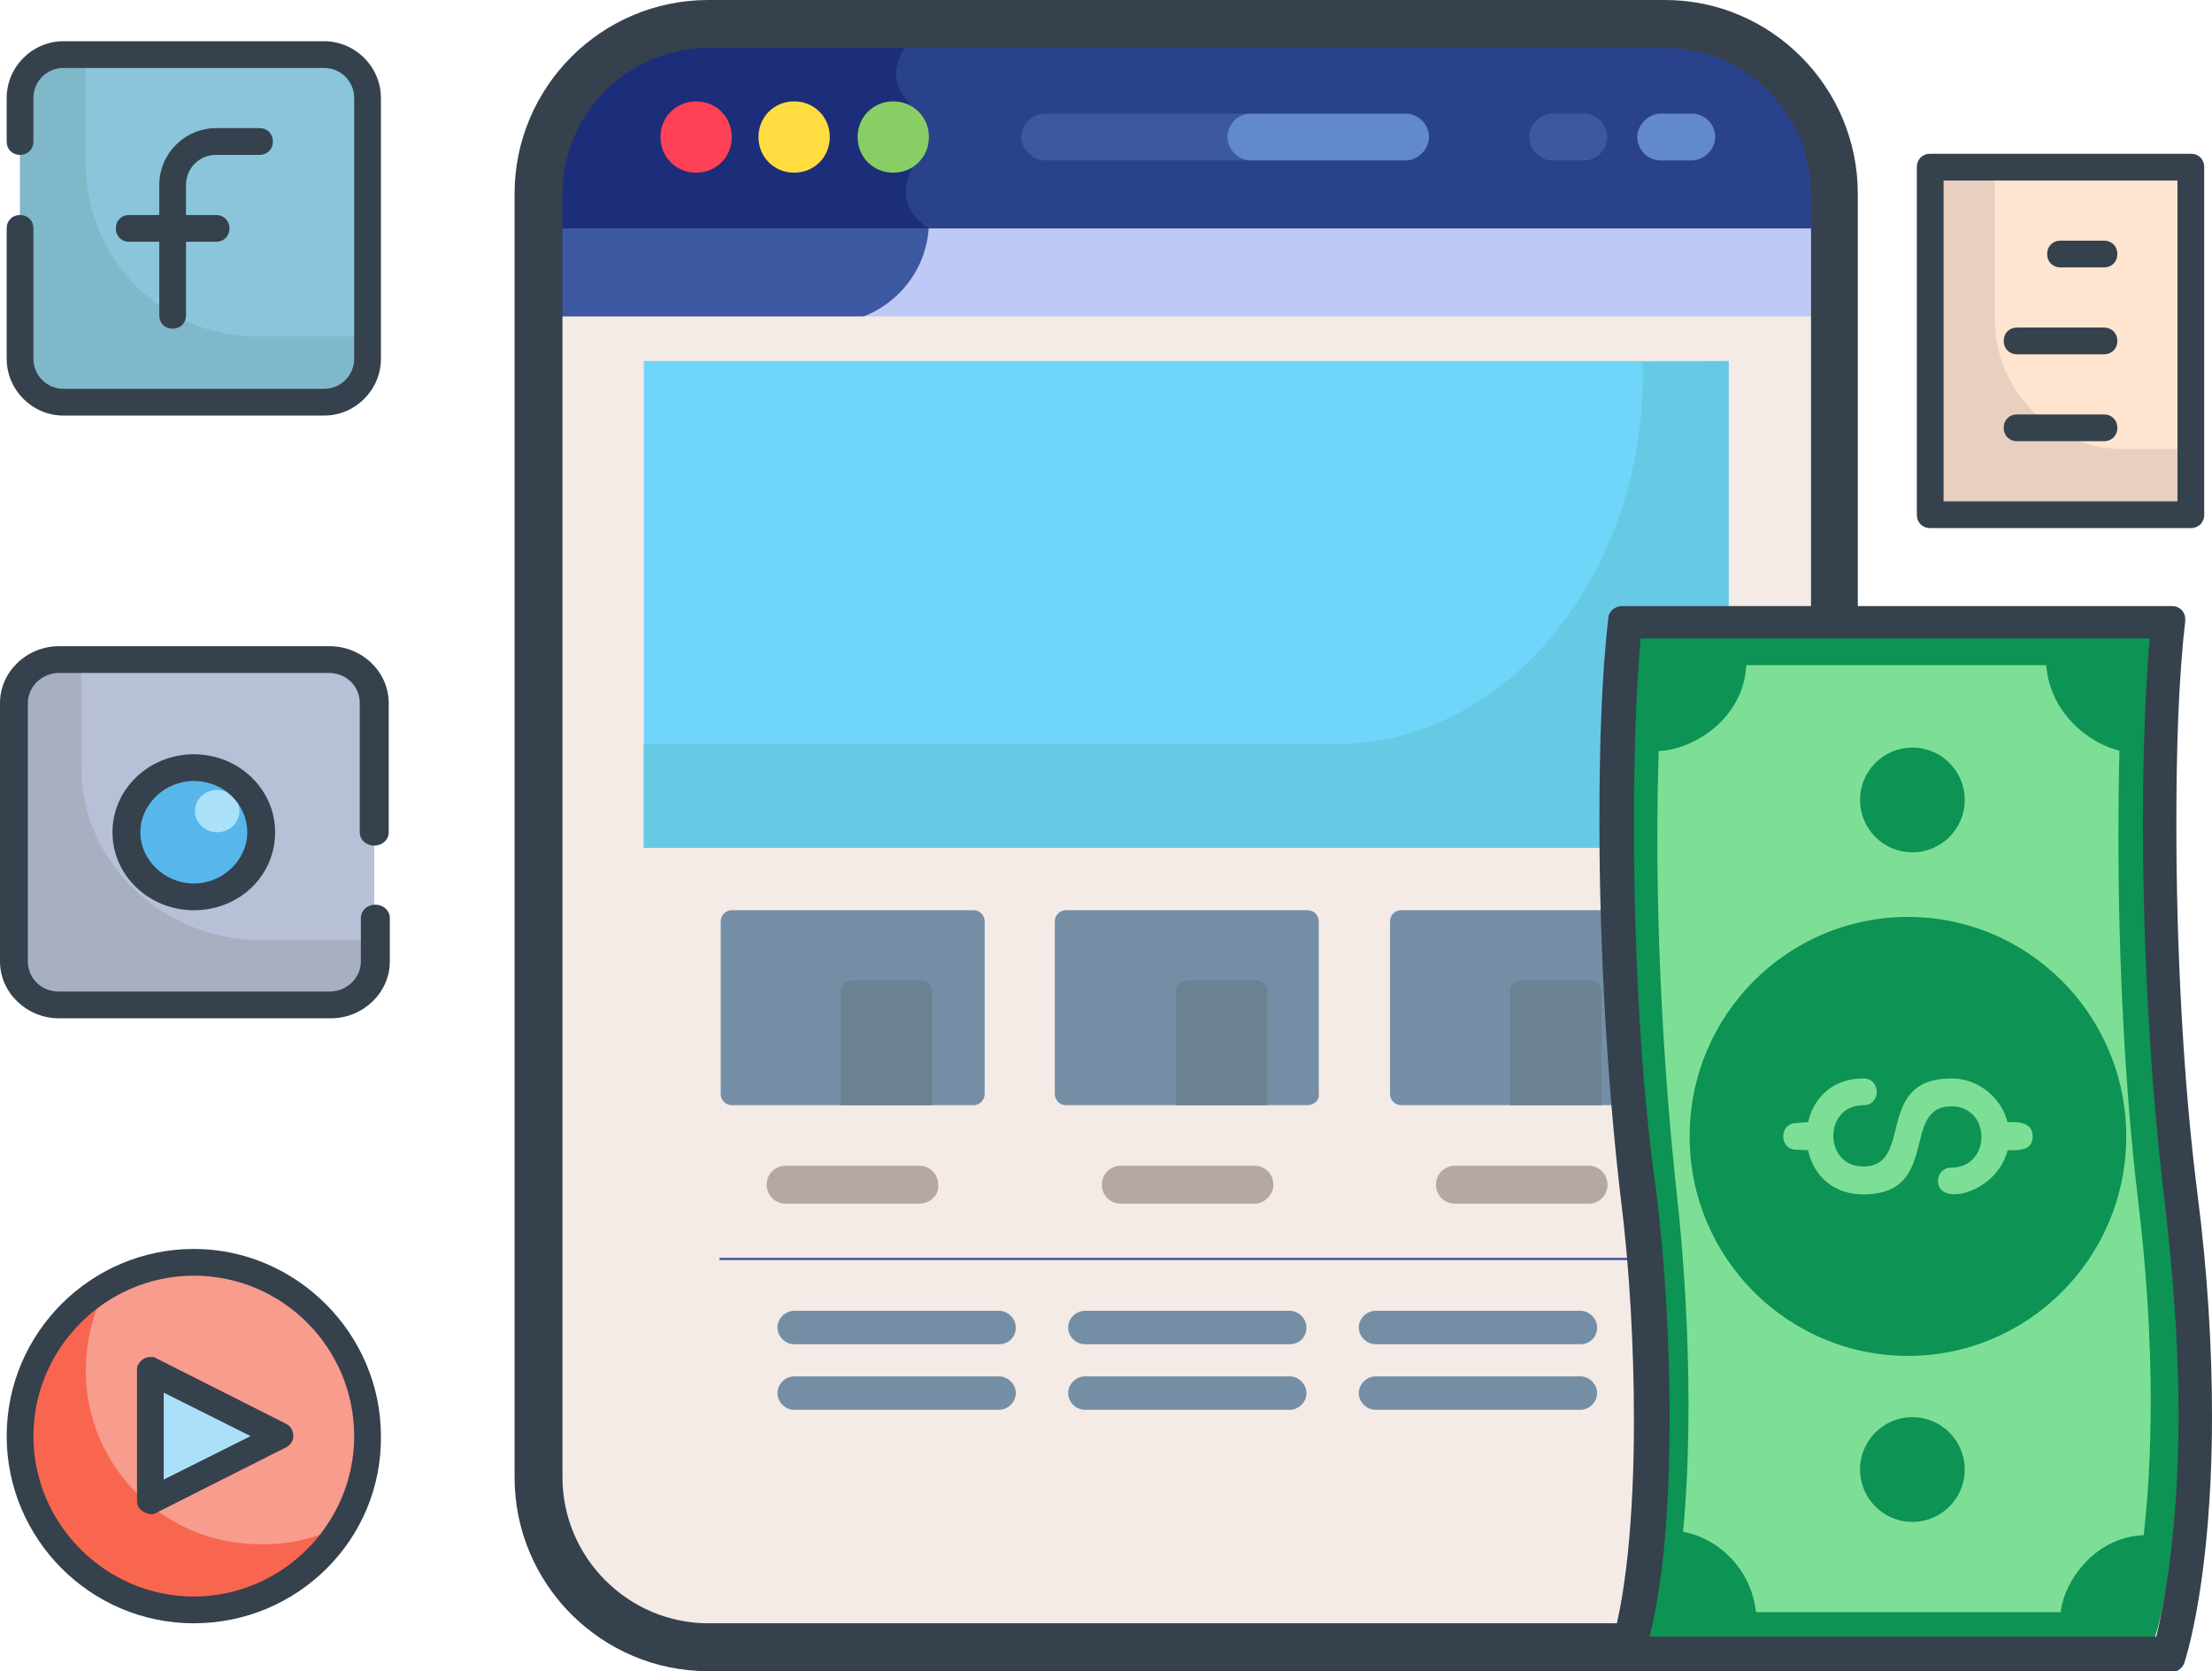 <?xml version="1.0" encoding="utf-8"?>
<!-- Generator: Adobe Illustrator 25.0.0, SVG Export Plug-In . SVG Version: 6.00 Build 0)  -->
<svg version="1.1" id="Layer_1" xmlns="http://www.w3.org/2000/svg" xmlns:xlink="http://www.w3.org/1999/xlink" x="0px" y="0px"
	 viewBox="0 0 198.6 150" style="enable-background:new 0 0 198.6 150;" xml:space="preserve">
<style type="text/css">
	.st0{fill:#F4EAE6;}
	.st1{fill:#BECAF5;}
	.st2{fill:#3C58A0;}
	.st3{fill:#DEEEFF;}
	.st4{fill:#2A428C;}
	.st5{fill:#1C2E7A;}
	.st6{fill:#FF4155;}
	.st7{fill:#FFDD40;}
	.st8{fill:#88CE65;}
	.st9{fill:#6289CC;}
	.st10{fill:#4369FD;}
	.st11{fill:#B5A7A3;}
	.st12{fill:#748FA5;}
	.st13{fill:#6A8291;}
	.st14{fill:#70D6F9;}
	.st15{fill:#67CAE5;}
	.st16{fill:#35414D;}
	.st17{fill:#8AC5DC;}
	.st18{fill:#7FB8C9;}
	.st19{fill:#B7C0D7;}
	.st20{fill:#57B7EB;}
	.st21{fill:#A7AFC1;}
	.st22{fill:#AAE1F9;}
	.st23{fill:#F89C8D;}
	.st24{fill:#F8664F;}
	.st25{fill:#FFE4CF;}
	.st26{fill:#E8CFBF;}
	.st27{fill-rule:evenodd;clip-rule:evenodd;fill:#7DDF96;}
	.st28{fill:#0D9353;}
	.st29{fill-rule:evenodd;clip-rule:evenodd;fill:#0D9353;}
</style>
<g>
	<g>
		<path class="st0" d="M156.8,145.9H56.3c-3.3,0-5.9-2.7-5.9-5.9V76.8c0-3.3,2.7-5.9,5.9-5.9h100.5c3.3,0,5.9,2.7,5.9,5.9V140
			C162.7,143.3,160.1,145.9,156.8,145.9z"/>
		<g>
			<path class="st1" d="M82.8,19.9c0,5-4.1,9.1-9.1,9.1h89v-9.1L82.8,19.9z"/>
			<path class="st2" d="M50.3,19.9V29h24c5,0,9.1-4.1,9.1-9.1L50.3,19.9z"/>
			<path class="st0" d="M162.7,28.4v87.7c-12.2,18-32.8,29.8-56.2,29.8c-3.4,0-6.7-0.2-9.9-0.7c-0.2,0-0.4-0.1-0.6-0.1
				c-19-2.9-35.3-13.7-45.7-29V28.4H162.7z"/>
			<path class="st3" d="M96.6,145.2c-0.2,0-0.4-0.1-0.6-0.1C96.2,145.2,96.4,145.2,96.6,145.2L96.6,145.2z"/>
			<path class="st4" d="M155,4.1H81.2c0,0-2.7,2.8,0,5.4l0.4,5.3c0,0-2.3,3.4,1.3,5.7h82.3V14C165.2,8.5,160.6,4.1,155,4.1z"/>
			<path class="st5" d="M59.3,3.7c-5.7,0-10.3,4.5-10.3,10.1v6.7h34.4c-3.7-2.3-1.3-5.8-1.3-5.8l-0.4-5.4c-2.8-2.7,0-5.6,0-5.6
				L59.3,3.7L59.3,3.7z"/>
			<path class="st6" d="M65.7,12.3c0,1.8-1.4,3.2-3.2,3.2c-1.8,0-3.2-1.4-3.2-3.2s1.4-3.2,3.2-3.2C64.3,9.1,65.7,10.5,65.7,12.3z"/>
			<path class="st7" d="M74.5,12.3c0,1.8-1.4,3.2-3.2,3.2s-3.2-1.4-3.2-3.2s1.4-3.2,3.2-3.2S74.5,10.5,74.5,12.3z"/>
			<path class="st8" d="M83.4,12.3c0,1.8-1.4,3.2-3.2,3.2c-1.8,0-3.2-1.4-3.2-3.2s1.4-3.2,3.2-3.2S83.4,10.5,83.4,12.3L83.4,12.3z"
				/>
			<path class="st2" d="M110.7,12.3c0-1.2,1-2.1,2.1-2.1h-19c-1.2,0-2.1,1-2.1,2.1s1,2.1,2.1,2.1h19
				C111.7,14.4,110.7,13.4,110.7,12.3z"/>
			<path class="st9" d="M128.3,12.3c0-1.2-1-2.1-2.1-2.1h-13.9c-1.2,0-2.1,1-2.1,2.1s1,2.1,2.1,2.1h13.9
				C127.3,14.4,128.3,13.4,128.3,12.3z"/>
			<g>
				<path class="st9" d="M151.9,14.4h-2.8c-1.2,0-2.1-1-2.1-2.1s1-2.1,2.1-2.1h2.8c1.2,0,2.1,1,2.1,2.1S153,14.4,151.9,14.4z"/>
			</g>
			<g>
				<path class="st2" d="M142.2,14.4h-2.8c-1.2,0-2.1-1-2.1-2.1s1-2.1,2.1-2.1h2.8c1.2,0,2.1,1,2.1,2.1S143.4,14.4,142.2,14.4z"/>
			</g>
			<g id="g9219_9_" transform="translate(244.672,249.159)">
				<path id="path9221_9_" class="st10" d="M-140.7-180.3c0,1.1-0.9,1.9-1.9,1.9c-1.1,0-1.9-0.9-1.9-1.9c0-1.1,0.9-1.9,1.9-1.9
					C-141.6-182.2-140.7-181.4-140.7-180.3"/>
			</g>
			<g id="g9223_9_" transform="translate(261.594,249.159)">
				<path id="path9225_9_" class="st11" d="M-151.8-180.3c0,1.1-0.9,1.9-1.9,1.9c-1.1,0-1.9-0.9-1.9-1.9c0-1.1,0.9-1.9,1.9-1.9
					C-152.7-182.2-151.8-181.4-151.8-180.3"/>
			</g>
			<g id="g9227_9_" transform="translate(278.516,249.159)">
				<path id="path9229_9_" class="st11" d="M-162.9-180.3c0,1.1-0.9,1.9-1.9,1.9c-1.1,0-1.9-0.9-1.9-1.9c0-1.1,0.9-1.9,1.9-1.9
					C-163.7-182.2-162.9-181.4-162.9-180.3"/>
			</g>
			<g>
				<g id="g9231_9_" transform="translate(199.406,152.895)">
					<path id="path9233_9_" class="st12" d="M-112-53.7h-21.7c-0.6,0-1-0.5-1-1v-15.5c0-0.6,0.5-1,1-1h21.7c0.6,0,1,0.5,1,1v15.5
						C-111-54.2-111.4-53.7-112-53.7"/>
				</g>
				<g id="g9235_9_" transform="translate(188.983,152.898)">
					<path id="path9237_9_" class="st13" d="M-105.2-53.7h-8.3v-10.2c0-0.6,0.5-1,1-1h6.2c0.6,0,1,0.5,1,1V-53.7z"/>
				</g>
				<g id="g9239_9_" transform="translate(185.434,127.335)">
					<path id="path9241_9_" class="st11" d="M-102.9-19.3h-12c-1,0-1.7-0.8-1.7-1.7c0-1,0.8-1.7,1.7-1.7h12c1,0,1.7,0.8,1.7,1.7
						C-101.1-20.1-101.9-19.3-102.9-19.3"/>
				</g>
				<g id="g9251_9_" transform="translate(286.103,152.895)">
					<path id="path9253_9_" class="st12" d="M-168.7-53.7h-21.7c-0.6,0-1-0.5-1-1v-15.5c0-0.6,0.5-1,1-1h21.7c0.6,0,1,0.5,1,1v15.5
						C-167.6-54.2-168.1-53.7-168.7-53.7"/>
				</g>
				<g id="g9255_9_" transform="translate(275.68,152.898)">
					<path id="path9257_9_" class="st13" d="M-161.8-53.7h-8.3v-10.2c0-0.6,0.5-1,1-1h6.2c0.6,0,1,0.5,1,1V-53.7z"/>
				</g>
				<g id="g9259_9_" transform="translate(272.13,127.335)">
					<path id="path9261_9_" class="st11" d="M-159.5-19.3h-12c-1,0-1.7-0.8-1.7-1.7c0-1,0.8-1.7,1.7-1.7h12c1,0,1.7,0.8,1.7,1.7
						C-157.8-20.1-158.6-19.3-159.5-19.3"/>
				</g>
				<g id="g9271_9_" transform="translate(372.799,152.895)">
					<path id="path9273_9_" class="st12" d="M-225.3-53.7H-247c-0.6,0-1-0.5-1-1v-15.5c0-0.6,0.5-1,1-1h21.7c0.6,0,1,0.5,1,1v15.5
						C-224.3-54.2-224.8-53.7-225.3-53.7"/>
				</g>
				<g id="g9275_9_" transform="translate(362.377,152.898)">
					<path id="path9277_9_" class="st13" d="M-218.5-53.7h-8.3v-10.2c0-0.6,0.5-1,1-1h6.2c0.6,0,1,0.5,1,1V-53.7z"/>
				</g>
				<g id="g9279_9_" transform="translate(358.827,127.335)">
					<path id="path9281_9_" class="st11" d="M-216.2-19.3h-12c-1,0-1.7-0.8-1.7-1.7c0-1,0.8-1.7,1.7-1.7h12c1,0,1.7,0.8,1.7,1.7
						C-214.5-20.1-215.2-19.3-216.2-19.3"/>
				</g>
			</g>
			<g>
				<g id="g9243_9_" transform="translate(199.902,91.353)">
					<path id="path9245_9_" class="st12" d="M-110.2,29.3h-18.4c-0.8,0-1.5-0.7-1.5-1.5c0-0.8,0.7-1.5,1.5-1.5h18.4
						c0.8,0,1.5,0.7,1.5,1.5C-108.7,28.7-109.4,29.3-110.2,29.3"/>
				</g>
				<g id="g9247_9_" transform="translate(199.902,71.84)">
					<path id="path9249_9_" class="st12" d="M-110.2,54.7h-18.4c-0.8,0-1.5-0.7-1.5-1.5c0-0.8,0.7-1.5,1.5-1.5h18.4
						c0.8,0,1.5,0.7,1.5,1.5C-108.7,54-109.4,54.7-110.2,54.7"/>
				</g>
				<g id="g9263_9_" transform="translate(286.599,91.353)">
					<path id="path9265_9_" class="st12" d="M-170.8,29.3h-18.4c-0.8,0-1.5-0.7-1.5-1.5c0-0.8,0.7-1.5,1.5-1.5h18.4
						c0.8,0,1.5,0.7,1.5,1.5C-169.3,28.7-170,29.3-170.8,29.3"/>
				</g>
				<g id="g9267_9_" transform="translate(286.599,71.84)">
					<path id="path9269_9_" class="st12" d="M-170.8,54.7h-18.4c-0.8,0-1.5-0.7-1.5-1.5c0-0.8,0.7-1.5,1.5-1.5h18.4
						c0.8,0,1.5,0.7,1.5,1.5C-169.3,54-170,54.7-170.8,54.7"/>
				</g>
				<g id="g9283_9_" transform="translate(373.295,91.353)">
					<path id="path9285_9_" class="st12" d="M-231.4,29.3h-18.4c-0.8,0-1.5-0.7-1.5-1.5c0-0.8,0.7-1.5,1.5-1.5h18.4
						c0.8,0,1.5,0.7,1.5,1.5C-229.9,28.7-230.6,29.3-231.4,29.3"/>
				</g>
				<g id="g9287_9_" transform="translate(373.295,71.84)">
					<path id="path9289_9_" class="st12" d="M-231.4,54.7h-18.4c-0.8,0-1.5-0.7-1.5-1.5c0-0.8,0.7-1.5,1.5-1.5h18.4
						c0.8,0,1.5,0.7,1.5,1.5C-229.9,54-230.6,54.7-231.4,54.7"/>
				</g>
			</g>
			<rect x="64.6" y="112.9" class="st2" width="83.9" height="0.2"/>
			<g>
				<path class="st14" d="M57.8,32.4h97.4v43.7H57.8L57.8,32.4z"/>
				<path class="st15" d="M155.2,32.4v43.7H57.8v-9.3h62c15.3,0,27.7-14.9,27.7-33.3v-1L155.2,32.4z"/>
			</g>
		</g>
		<path class="st16" d="M149.5,4.3c7.2,0,13.1,5.9,13.1,13.1v115.2c0,7.2-5.9,13.1-13.1,13.1H63.6c-7.2,0-13.1-5.9-13.1-13.1V17.4
			c0-7.2,5.9-13.1,13.1-13.1H149.5 M149.5,0H63.6C54,0,46.2,7.8,46.2,17.4v115.2c0,9.6,7.8,17.4,17.4,17.4h85.8
			c9.6,0,17.4-7.8,17.4-17.4V17.4C166.8,7.8,159,0,149.5,0L149.5,0z"/>
	</g>
	<g>
		<g>
			<path class="st17" d="M5.7,4.9h23.4c2.2,0,3.9,1.7,3.9,3.9v23.4c0,2.2-1.7,3.9-3.9,3.9H5.7c-2.2,0-3.9-1.7-3.9-3.9V8.8
				C1.8,6.6,3.6,4.9,5.7,4.9z"/>
			<path class="st18" d="M7.7,14.7V4.9h-2c-2.2,0-3.9,1.7-3.9,3.9v23.4c0,2.2,1.7,3.9,3.9,3.9h23.4c2.2,0,3.9-1.7,3.9-3.9v-2h-9.8
				C14.7,30.3,7.7,23.3,7.7,14.7z"/>
			<path class="st16" d="M15.5,29.5c-0.7,0-1.2-0.5-1.2-1.2v-6.6h-2.7c-0.7,0-1.2-0.5-1.2-1.2c0-0.7,0.5-1.2,1.2-1.2h2.7v-2.7
				c0-2.8,2.3-5.1,5.1-5.1h3.9c0.7,0,1.2,0.5,1.2,1.2s-0.5,1.2-1.2,1.2h-3.9c-1.5,0-2.7,1.2-2.7,2.7v2.7h2.7c0.7,0,1.2,0.5,1.2,1.2
				c0,0.7-0.5,1.2-1.2,1.2h-2.7v6.6C16.7,29,16.2,29.5,15.5,29.5z"/>
			<path class="st16" d="M5.7,37.3c-2.8,0-5.1-2.3-5.1-5.1V20.5c0-0.7,0.5-1.2,1.2-1.2S3,19.8,3,20.5v11.7c0,1.5,1.2,2.7,2.7,2.7
				h23.4c1.5,0,2.7-1.2,2.7-2.7V8.8c0-1.5-1.2-2.7-2.7-2.7H5.7C4.2,6.1,3,7.3,3,8.8v3.9c0,0.7-0.5,1.2-1.2,1.2s-1.2-0.5-1.2-1.2V8.8
				c0-2.8,2.3-5.1,5.1-5.1h23.4c2.8,0,5.1,2.3,5.1,5.1v23.4c0,2.8-2.3,5.1-5.1,5.1H5.7z"/>
		</g>
		<g>
			<path class="st19" d="M5.3,59.2h24.3c2.2,0,4,1.7,4,3.9v23.2c0,2.1-1.8,3.9-4,3.9H5.3c-2.2,0-4-1.7-4-3.9V63.1
				C1.3,60.9,3.1,59.2,5.3,59.2z"/>
			<ellipse class="st20" cx="17.4" cy="74.7" rx="6.1" ry="5.8"/>
			<path class="st21" d="M7.3,68.9v-9.7h-2c-2.2,0-4,1.7-4,3.9v23.2c0,2.1,1.8,3.9,4,3.9h24.3c2.2,0,4-1.7,4-3.9v-1.9H23.5
				C14.6,84.4,7.3,77.4,7.3,68.9z"/>
			<ellipse class="st22" cx="19.5" cy="72.8" rx="2" ry="1.9"/>
			<path class="st16" d="M17.4,81.7c-4,0-7.3-3.1-7.3-7s3.3-7,7.3-7s7.3,3.1,7.3,7S21.5,81.7,17.4,81.7z M17.4,70.1
				c-2.6,0-4.8,2.1-4.8,4.6c0,2.5,2.2,4.6,4.8,4.6s4.8-2.1,4.8-4.6C22.2,72.2,20.1,70.1,17.4,70.1z"/>
			<path class="st16" d="M5.3,91.4c-2.9,0-5.3-2.3-5.3-5.1V63.1C0,60.3,2.4,58,5.3,58h24.3c2.9,0,5.3,2.3,5.3,5.1v11.6
				c0,0.7-0.6,1.2-1.3,1.2s-1.3-0.5-1.3-1.2V63.1c0-1.5-1.2-2.7-2.8-2.7H5.3c-1.5,0-2.8,1.2-2.8,2.7v23.2c0,1.5,1.2,2.7,2.8,2.7
				h24.3c1.5,0,2.8-1.2,2.8-2.7v-3.9c0-0.7,0.6-1.2,1.3-1.2s1.3,0.5,1.3,1.2v3.9c0,2.8-2.4,5.1-5.3,5.1H5.3z"/>
		</g>
		<g>
			<circle class="st23" cx="17.4" cy="128.9" r="15.6"/>
			<path class="st22" d="M13.5,134.7V123l11.7,5.9L13.5,134.7z"/>
			<path class="st24" d="M23.3,138.6c-8.6,0-15.6-7-15.6-15.6c0-2.7,0.7-5.4,2-7.7c-7.4,4.4-9.9,13.9-5.6,21.4
				c4.4,7.4,13.9,9.9,21.4,5.6c2.3-1.3,4.2-3.3,5.6-5.6C28.7,138,26,138.7,23.3,138.6z"/>
			<path class="st16" d="M13.5,135.9c-0.2,0-0.4-0.1-0.6-0.2c-0.4-0.2-0.6-0.6-0.6-1V123c0-0.2,0-0.4,0.1-0.5
				c0.2-0.4,0.6-0.7,1.1-0.7c0.2,0,0.4,0,0.5,0.1l11.7,5.9c0.2,0.1,0.4,0.3,0.5,0.5c0.3,0.6,0.1,1.3-0.5,1.6l-11.7,5.9
				C13.9,135.9,13.7,135.9,13.5,135.9L13.5,135.9z M14.7,132.8l7.8-3.9l-7.8-3.9V132.8z"/>
			<path class="st16" d="M17.4,145.7c-9.3,0-16.8-7.6-16.8-16.8c0-9.3,7.6-16.8,16.8-16.8s16.8,7.6,16.8,16.8
				C34.3,138.2,26.7,145.7,17.4,145.7z M17.4,114.5c-7.9,0-14.4,6.5-14.4,14.4s6.5,14.4,14.4,14.4s14.4-6.5,14.4-14.4
				S25.4,114.5,17.4,114.5z"/>
		</g>
	</g>
	<g>
		<path class="st25" d="M173.3,15h23.4v31.2h-23.4V15z"/>
		<path class="st26" d="M179.1,28.7V15h-5.9v31.2h23.4v-5.9h-5.9C184.4,40.4,179.1,35.1,179.1,28.7z"/>
		<path class="st16" d="M173.3,47.4c-0.7,0-1.2-0.5-1.2-1.2V15c0-0.7,0.5-1.2,1.2-1.2h23.4c0.7,0,1.2,0.5,1.2,1.2v31.2
			c0,0.7-0.5,1.2-1.2,1.2H173.3z M174.5,45h21V16.2h-21V45z"/>
		<path class="st16" d="M185,24c-0.7,0-1.2-0.5-1.2-1.2c0-0.7,0.5-1.2,1.2-1.2h3.9c0.7,0,1.2,0.5,1.2,1.2c0,0.7-0.5,1.2-1.2,1.2H185
			z"/>
		<path class="st16" d="M181.1,31.8c-0.7,0-1.2-0.5-1.2-1.2c0-0.7,0.5-1.2,1.2-1.2h7.8c0.7,0,1.2,0.5,1.2,1.2c0,0.7-0.5,1.2-1.2,1.2
			H181.1z"/>
		<path class="st16" d="M181.1,39.6c-0.7,0-1.2-0.5-1.2-1.2c0-0.7,0.5-1.2,1.2-1.2h7.8c0.7,0,1.2,0.5,1.2,1.2c0,0.7-0.5,1.2-1.2,1.2
			H181.1z"/>
	</g>
	<g>
		<path id="_409268072_48_" class="st27" d="M195.4,127.8c0,5.1-0.4,11.4-1.4,16.6c-0.1,0.6-0.7,1-1.4,1h-41.8
			c-2.2,0-1.2-2.7-0.9-5.1c1.2-10.6,0.7-22-0.8-33.3c-1.9-14.1-2.7-31.4-1.8-46.4c0-0.7,0.7-1.2,1.4-1.2h42c0.8,0,1.4,0.6,1.4,1.3
			c-0.9,15.3-0.2,32.7,1.9,47.5C194.9,115.2,195.4,121.8,195.4,127.8L195.4,127.8z"/>
		<path id="_409267760_96_" class="st28" d="M148.8,75.3c0-5.8,0.2-11.2,0.5-15.6l41.4,0c-0.4,4.5-0.5,9.9-0.5,15.7
			c0,10.8,0.6,22.4,1.7,31.8c0.8,6.5,1.2,12.8,1.2,18.5c0,10.3-1.2,16.6-1.8,19l-41.3,0c1.3-5.6,1.6-13,1.6-18.6
			c0-6.4-0.4-13.2-1.1-19.4C149.5,97.5,148.8,86,148.8,75.3 M146,75.3c0,10.5,0.6,22.2,1.7,31.9c0.7,5.9,1.1,12.7,1.1,19
			c0,8-0.6,15.5-2.1,20c0,0.1-0.1,0.2-0.1,0.4c0,0.6,0.5,1.1,1.1,1.1l44.7,0c0.5,0,0.9-0.3,1.1-0.8c0.1-0.3,2.3-7.1,2.3-21.1l0,0
			c0-5.9-0.4-12.3-1.2-18.9c-1.1-9.7-1.7-21.1-1.7-31.5c0-6.4,0.2-12.4,0.7-17.3c0,0,0-0.1,0-0.1c0-0.6-0.5-1.1-1.1-1.1h-44.7
			c-0.6,0-1.1,0.4-1.1,1C146.3,62.7,146,68.8,146,75.3L146,75.3z M195.9,125.7L195.9,125.7C195.9,125.7,195.9,125.7,195.9,125.7
			L195.9,125.7z"/>
		<path id="_409267760_95_" class="st16" d="M146.7,73.8c0-6.2,0.2-11.8,0.6-16.5l45.7,0c-0.4,4.8-0.6,10.5-0.6,16.6
			c0,11.4,0.7,23.6,1.9,33.5c0.8,6.9,1.3,13.4,1.3,19.5c0,10.8-1.4,17.5-2,20l-45.5,0c1.5-5.9,1.8-13.7,1.8-19.6
			c0-6.7-0.4-14-1.2-20.4C147.3,97.2,146.7,85.1,146.7,73.8 M143.6,73.8c0,11.1,0.7,23.4,1.9,33.6c0.8,6.3,1.2,13.4,1.2,20.1
			c0,8.5-0.7,16.3-2.3,21c0,0.1-0.1,0.3-0.1,0.4c0,0.6,0.5,1.2,1.2,1.2l49.4,0c0.5,0,1-0.3,1.2-0.8c0.1-0.3,2.5-7.5,2.5-22.2l0,0
			c0-6.2-0.4-12.9-1.3-19.9c-1.3-10.2-1.9-22.3-1.9-33.2c0-6.8,0.2-13.1,0.8-18.3c0,0,0-0.1,0-0.1c0-0.7-0.5-1.2-1.2-1.2h-49.4
			c-0.6,0-1.2,0.5-1.2,1.1C143.8,60.6,143.6,66.9,143.6,73.8L143.6,73.8z M198.6,127L198.6,127C198.6,127,198.6,127,198.6,127
			L198.6,127z"/>
		<g>
			<path id="_409267496_48_" class="st29" d="M148.7,67.4c0-2.4,0.1-4.7,0.2-7c0-0.5,0.5-1,1-1h6.9
				C156.7,64.8,151.5,67.5,148.7,67.4L148.7,67.4z"/>
			<path id="_409268120_48_" class="st29" d="M183.7,59.4h7c0.6,0,1.1,0.5,1,1.1c-0.1,2.3-0.2,4.6-0.2,7
				C188.8,67.6,183.9,64.6,183.7,59.4L183.7,59.4z"/>
			<path id="_409267040_48_" class="st29" d="M193.2,137.8c-0.2,2.3-0.4,4.6-0.7,6.6c-0.1,0.5-0.5,0.8-1,0.8H185
				C184.9,142.6,187.9,137.5,193.2,137.8L193.2,137.8z"/>
			<path id="_409266752_48_" class="st29" d="M157.7,145.2h-6.8c-1.6,0-0.9-2.3-0.6-4.3c0.1-1.2,0.2-2.3,0.3-3.5
				C154.5,137.9,157.5,141.2,157.7,145.2L157.7,145.2z"/>
		</g>
		<path id="_409266968_48_" class="st29" d="M190.9,102c0,10.9-8.8,19.7-19.6,19.7c-10.8,0-19.6-8.8-19.6-19.7
			c0-10.9,8.8-19.7,19.6-19.7C182.1,82.3,190.9,91.1,190.9,102L190.9,102z"/>
		<ellipse class="st28" cx="171.7" cy="131.9" rx="4.7" ry="4.7"/>
		<ellipse class="st28" cx="171.7" cy="71.8" rx="4.7" ry="4.7"/>
		<g>
			<path id="_409266824_49_" class="st27" d="M180.4,102c0,4.8-6.4,6.6-6.4,4c0-0.7,0.5-1.2,1.2-1.2c3.6,0,3.6-5.5,0-5.5
				c-4.6,0-0.9,7.9-7.9,7.9c-6.8,0-6.8-10.4,0-10.4c1.6,0,1.6,2.4,0,2.4c-3.6,0-3.6,5.5,0,5.5c4.6,0,0.9-7.9,7.9-7.9
				C178,96.8,180.4,99.1,180.4,102L180.4,102z"/>
			<path id="_409267328_49_" class="st27" d="M164.6,102c0,1.6-1.9,1.2-3.3,1.2c-1.6,0-1.6-2.4,0-2.4
				C162.6,100.7,164.6,100.4,164.6,102z"/>
			<path id="_409266872_49_" class="st27" d="M182.5,102c0,1.6-1.9,1.2-3.3,1.2c-1.6,0-1.6-2.4,0-2.4
				C180.5,100.7,182.5,100.4,182.5,102z"/>
		</g>
	</g>
</g>
</svg>
